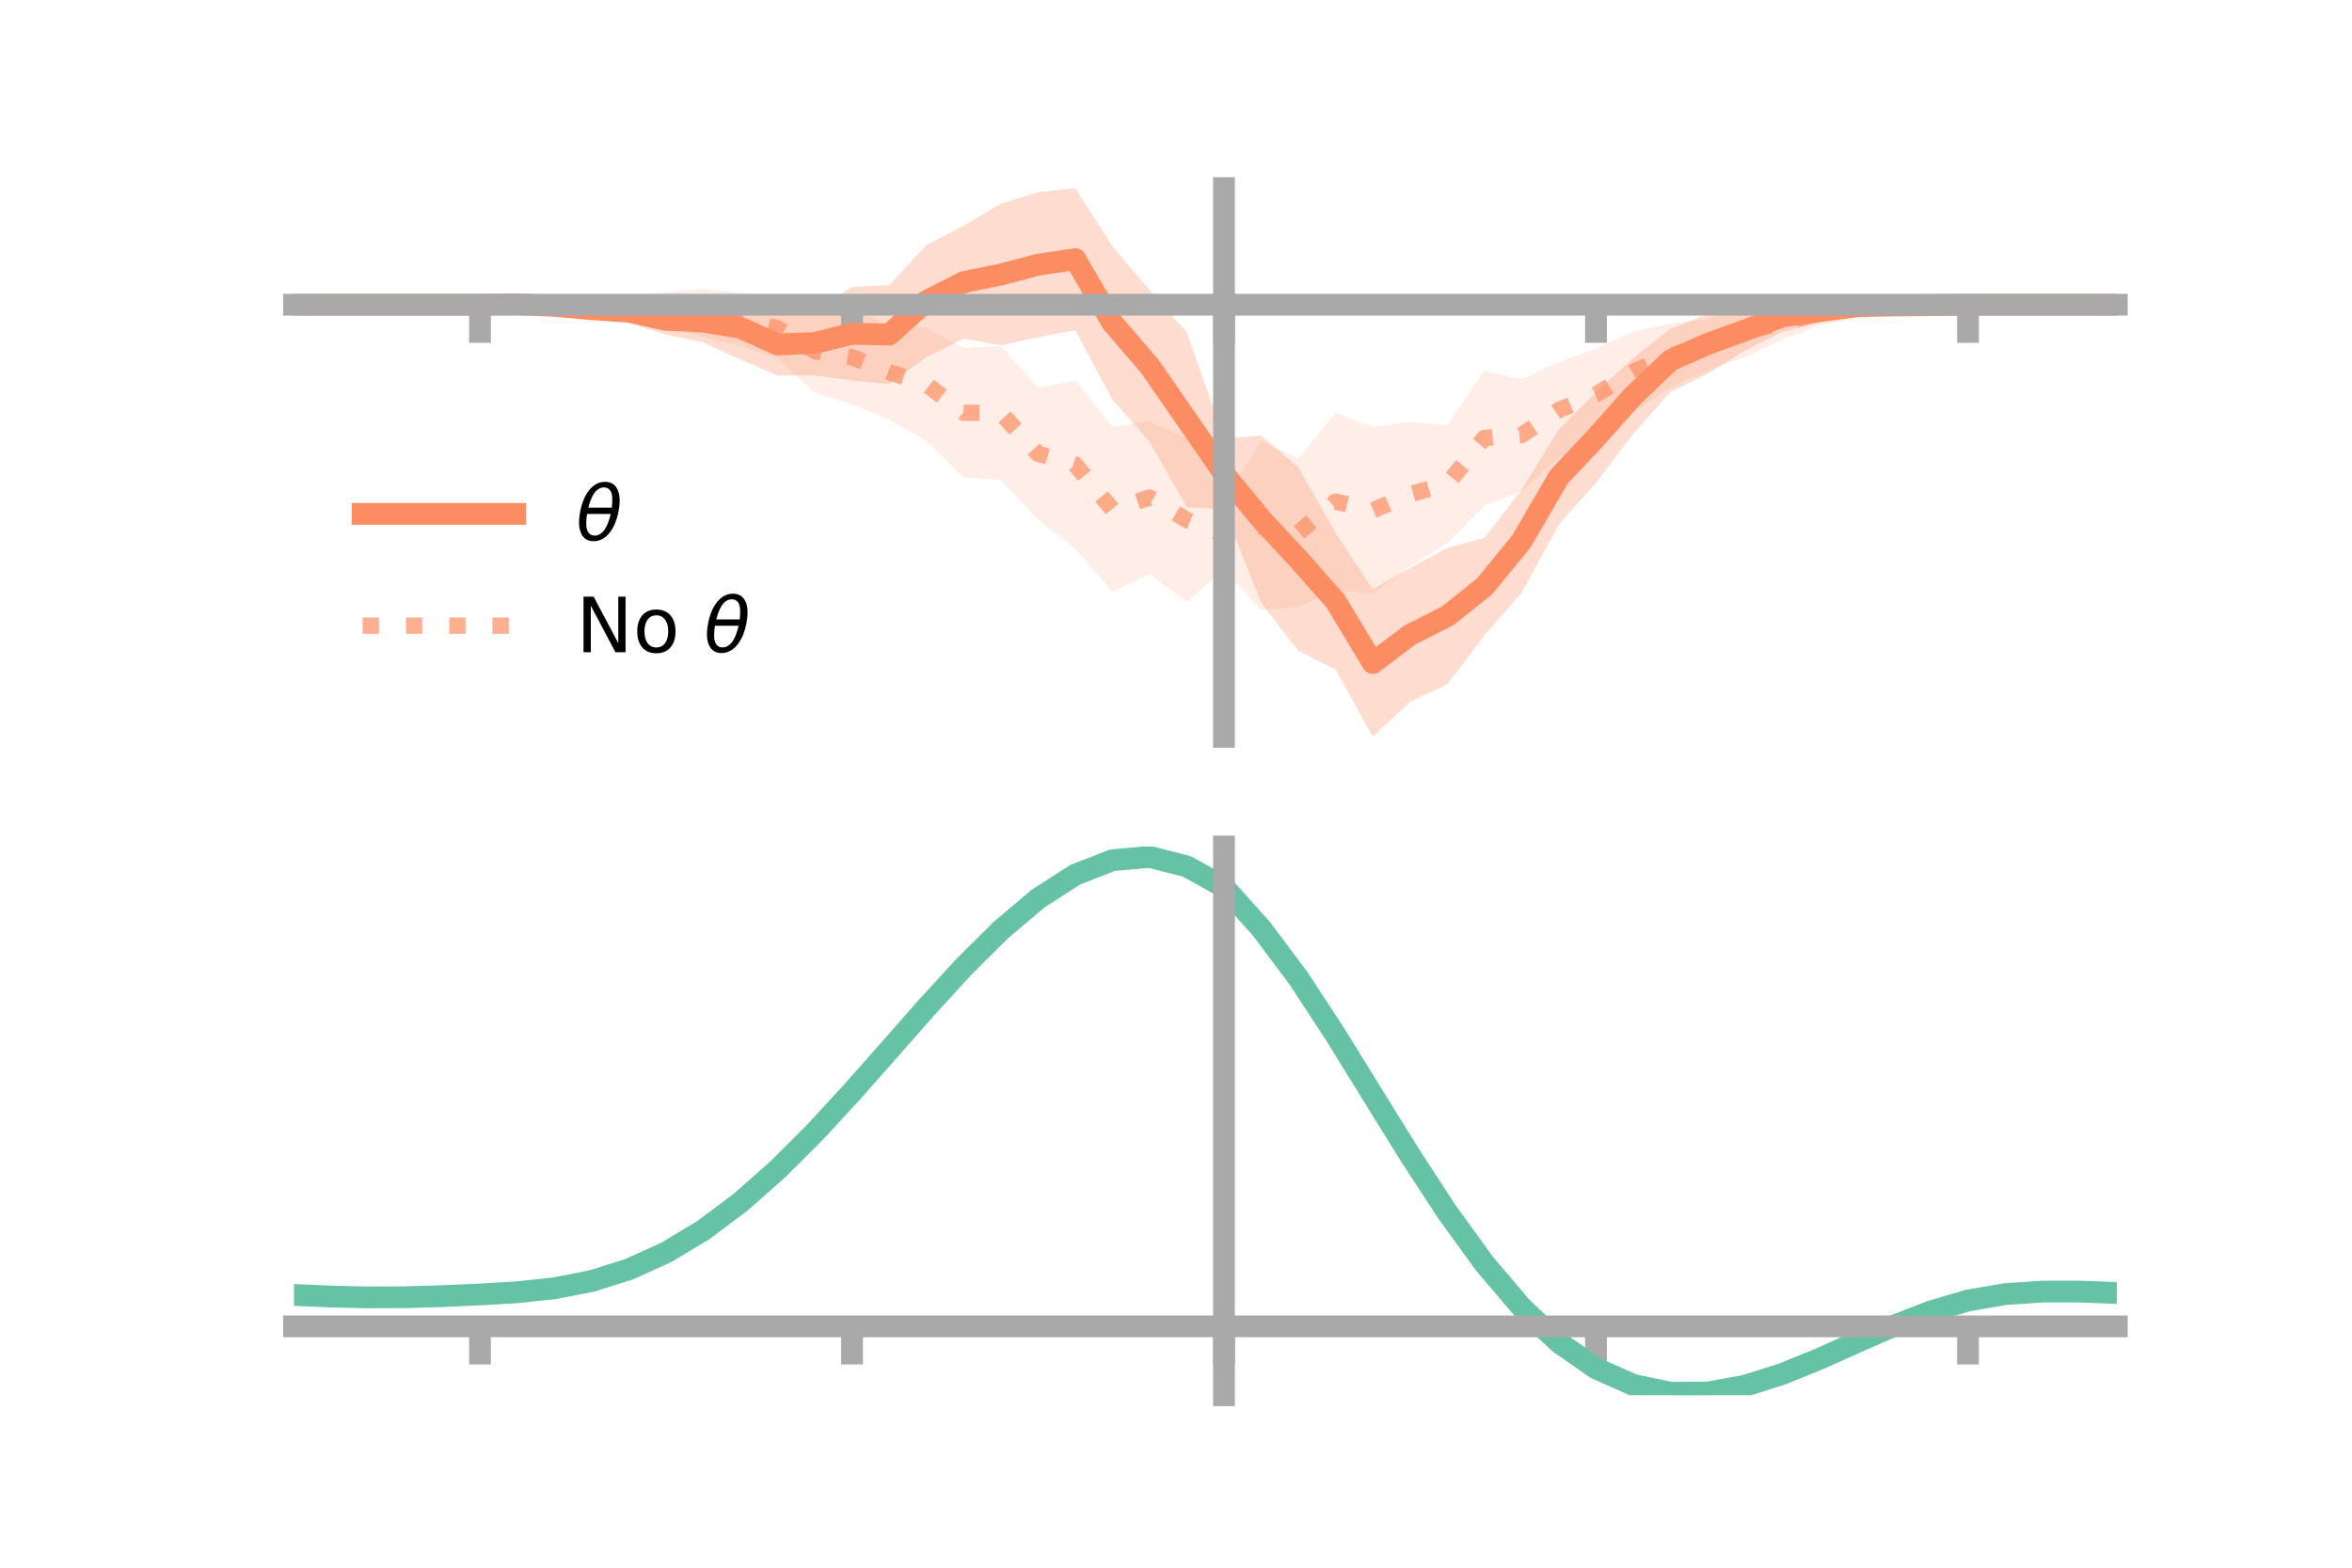 <?xml version="1.0" encoding="utf-8" standalone="no"?>
<!DOCTYPE svg PUBLIC "-//W3C//DTD SVG 1.1//EN"
  "http://www.w3.org/Graphics/SVG/1.1/DTD/svg11.dtd">
<!-- Created with matplotlib (https://matplotlib.org/) -->
<svg height="144pt" version="1.1" viewBox="0 0 216 144" width="216pt" xmlns="http://www.w3.org/2000/svg" xmlns:xlink="http://www.w3.org/1999/xlink">
 <defs>
  <style type="text/css">*{stroke-linecap:butt;stroke-linejoin:round;}</style>
 </defs>
 <g id="figure_1">
  <g id="patch_1">
   <path d="M 0 144 
L 216 144 
L 216 0 
L 0 0 
z
" style="fill:none;"/>
  </g>
  <g id="axes_1">
   <g id="patch_2">
    <path d="M 27 67.68 
L 194.4 67.68 
L 194.4 17.28 
L 27 17.28 
z
" style="fill:none;"/>
   </g>
   <g id="PolyCollection_1">
    <path clip-path="url(#p2ff13a1fa9)" d="M 27 27.989 
L 27 27.989 
L 30.416 27.989 
L 33.833 27.989 
L 37.249 27.989 
L 40.665 27.989 
L 44.082 27.989 
L 47.498 27.73 
L 50.914 27.713 
L 54.331 27.557 
L 57.747 27.552 
L 61.163 28.031 
L 64.58 27.618 
L 67.996 27.163 
L 71.412 28.79 
L 74.829 28.536 
L 78.245 26.351 
L 81.661 26.185 
L 85.078 22.512 
L 88.494 20.728 
L 91.91 18.713 
L 95.327 17.659 
L 98.743 17.28 
L 102.159 22.609 
L 105.576 26.658 
L 108.992 30.54 
L 112.408 40.264 
L 115.824 40.021 
L 119.241 42.946 
L 122.657 48.977 
L 126.073 54.121 
L 129.49 52.171 
L 132.906 50.332 
L 136.322 49.399 
L 139.739 44.978 
L 143.155 39.445 
L 146.571 36.051 
L 149.988 32.874 
L 153.404 30.197 
L 156.82 28.859 
L 160.237 28.483 
L 163.653 27.656 
L 167.069 27.496 
L 170.486 27.16 
L 173.902 27.623 
L 177.318 27.849 
L 180.735 27.988 
L 184.151 27.989 
L 187.567 27.989 
L 190.984 27.989 
L 194.4 27.989 
L 194.4 27.989 
L 194.4 27.989 
L 190.984 27.989 
L 187.567 27.989 
L 184.151 27.989 
L 180.735 27.989 
L 177.318 28.208 
L 173.902 28.505 
L 170.486 29.091 
L 167.069 29.668 
L 163.653 30.485 
L 160.237 32.222 
L 156.82 34.331 
L 153.404 36.002 
L 149.988 39.834 
L 146.571 44.343 
L 143.155 48.206 
L 139.739 54.434 
L 136.322 58.358 
L 132.906 62.861 
L 129.49 64.461 
L 126.073 67.68 
L 122.657 61.489 
L 119.241 59.792 
L 115.824 55.371 
L 112.408 46.802 
L 108.992 46.575 
L 105.576 40.589 
L 102.159 36.706 
L 98.743 30.33 
L 95.327 30.973 
L 91.91 31.717 
L 88.494 31.102 
L 85.078 32.809 
L 81.661 35.281 
L 78.245 34.957 
L 74.829 34.477 
L 71.412 34.495 
L 67.996 33.041 
L 64.58 31.452 
L 61.163 30.732 
L 57.747 29.691 
L 54.331 29.245 
L 50.914 28.475 
L 47.498 28.165 
L 44.082 27.989 
L 40.665 27.989 
L 37.249 27.989 
L 33.833 27.989 
L 30.416 27.989 
L 27 27.989 
z
" style="fill:#fc8d62;fill-opacity:0.3;"/>
   </g>
   <g id="PolyCollection_2">
    <path clip-path="url(#p2ff13a1fa9)" d="M 27 27.989 
L 27 27.989 
L 30.416 27.989 
L 33.833 27.989 
L 37.249 27.989 
L 40.665 27.989 
L 44.082 27.989 
L 47.498 27.819 
L 50.914 27.633 
L 54.331 27.134 
L 57.747 27.213 
L 61.163 26.84 
L 64.58 26.529 
L 67.996 26.889 
L 71.412 27.373 
L 74.829 28.431 
L 78.245 28.483 
L 81.661 29.821 
L 85.078 30.122 
L 88.494 31.986 
L 91.91 31.777 
L 95.327 35.629 
L 98.743 34.944 
L 102.159 39.231 
L 105.576 38.669 
L 108.992 40.266 
L 112.408 45.95 
L 115.824 40.537 
L 119.241 42.116 
L 122.657 37.93 
L 126.073 39.243 
L 129.49 38.76 
L 132.906 39.049 
L 136.322 34.038 
L 139.739 34.833 
L 143.155 33.283 
L 146.571 32.013 
L 149.988 30.449 
L 153.404 29.733 
L 156.82 29.327 
L 160.237 28.082 
L 163.653 28.123 
L 167.069 27.537 
L 170.486 27.543 
L 173.902 27.483 
L 177.318 27.741 
L 180.735 27.988 
L 184.151 27.989 
L 187.567 27.989 
L 190.984 27.989 
L 194.4 27.989 
L 194.4 27.989 
L 194.4 27.989 
L 190.984 27.989 
L 187.567 27.989 
L 184.151 27.989 
L 180.735 27.99 
L 177.318 28.194 
L 173.902 28.545 
L 170.486 29.219 
L 167.069 29.925 
L 163.653 31.214 
L 160.237 32.824 
L 156.82 33.962 
L 153.404 35.625 
L 149.988 37.853 
L 146.571 40.465 
L 143.155 42.049 
L 139.739 45.097 
L 136.322 46.413 
L 132.906 49.887 
L 129.49 52.022 
L 126.073 54.525 
L 122.657 54.209 
L 119.241 55.76 
L 115.824 56.061 
L 112.408 52.333 
L 108.992 55.263 
L 105.576 52.739 
L 102.159 54.357 
L 98.743 50.39 
L 95.327 47.723 
L 91.91 44.076 
L 88.494 43.844 
L 85.078 40.47 
L 81.661 38.533 
L 78.245 37.125 
L 74.829 36.077 
L 71.412 32.951 
L 67.996 31.782 
L 64.58 30.969 
L 61.163 29.924 
L 57.747 29.538 
L 54.331 28.939 
L 50.914 28.625 
L 47.498 28.201 
L 44.082 27.989 
L 40.665 27.989 
L 37.249 27.989 
L 33.833 27.989 
L 30.416 27.989 
L 27 27.989 
z
" style="fill:#fc8d62;fill-opacity:0.15;"/>
   </g>
   <g id="matplotlib.axis_1">
    <g id="xtick_1">
     <g id="line2d_1">
      <defs>
       <path d="M 0 0 
L 0 3.5 
" id="ma79e6b2c93" style="stroke:#a9a9a9;stroke-width:2;"/>
      </defs>
      <g>
       <use style="fill:#a9a9a9;stroke:#a9a9a9;stroke-width:2;" x="44.082" xlink:href="#ma79e6b2c93" y="27.989"/>
      </g>
     </g>
    </g>
    <g id="xtick_2">
     <g id="line2d_2">
      <g>
       <use style="fill:#a9a9a9;stroke:#a9a9a9;stroke-width:2;" x="78.245" xlink:href="#ma79e6b2c93" y="27.989"/>
      </g>
     </g>
    </g>
    <g id="xtick_3">
     <g id="line2d_3">
      <g>
       <use style="fill:#a9a9a9;stroke:#a9a9a9;stroke-width:2;" x="112.408" xlink:href="#ma79e6b2c93" y="27.989"/>
      </g>
     </g>
    </g>
    <g id="xtick_4">
     <g id="line2d_4">
      <g>
       <use style="fill:#a9a9a9;stroke:#a9a9a9;stroke-width:2;" x="146.571" xlink:href="#ma79e6b2c93" y="27.989"/>
      </g>
     </g>
    </g>
    <g id="xtick_5">
     <g id="line2d_5">
      <g>
       <use style="fill:#a9a9a9;stroke:#a9a9a9;stroke-width:2;" x="180.735" xlink:href="#ma79e6b2c93" y="27.989"/>
      </g>
     </g>
    </g>
   </g>
   <g id="matplotlib.axis_2"/>
   <g id="line2d_6">
    <path clip-path="url(#p2ff13a1fa9)" d="M 27 27.989 
L 30.416 27.989 
L 33.833 27.989 
L 37.249 27.989 
L 40.665 27.989 
L 44.082 27.989 
L 47.498 27.948 
L 50.914 28.094 
L 54.331 28.401 
L 57.747 28.622 
L 61.163 29.382 
L 64.58 29.535 
L 67.996 30.102 
L 71.412 31.643 
L 74.829 31.506 
L 78.245 30.654 
L 81.661 30.733 
L 85.078 27.66 
L 88.494 25.915 
L 91.91 25.215 
L 95.327 24.316 
L 98.743 23.805 
L 102.159 29.657 
L 105.576 33.624 
L 108.992 38.557 
L 112.408 43.533 
L 115.824 47.696 
L 119.241 51.369 
L 122.657 55.233 
L 126.073 60.9 
L 129.49 58.316 
L 132.906 56.596 
L 136.322 53.878 
L 139.739 49.706 
L 143.155 43.825 
L 146.571 40.197 
L 149.988 36.354 
L 153.404 33.1 
L 156.82 31.595 
L 160.237 30.353 
L 163.653 29.071 
L 167.069 28.582 
L 170.486 28.125 
L 173.902 28.064 
L 177.318 28.028 
L 180.735 27.989 
L 184.151 27.989 
L 187.567 27.989 
L 190.984 27.989 
L 194.4 27.989 
" style="fill:none;stroke:#fc8d62;stroke-linecap:square;stroke-width:2;"/>
   </g>
   <g id="line2d_7">
    <path clip-path="url(#p2ff13a1fa9)" d="M 27 27.989 
L 30.416 27.989 
L 33.833 27.989 
L 37.249 27.989 
L 40.665 27.989 
L 44.082 27.989 
L 47.498 28.01 
L 50.914 28.129 
L 54.331 28.037 
L 57.747 28.375 
L 61.163 28.382 
L 64.58 28.749 
L 67.996 29.336 
L 71.412 30.162 
L 74.829 32.254 
L 78.245 32.804 
L 81.661 34.177 
L 85.078 35.296 
L 88.494 37.915 
L 91.91 37.927 
L 95.327 41.676 
L 98.743 42.667 
L 102.159 46.794 
L 105.576 45.704 
L 108.992 47.764 
L 112.408 49.142 
L 115.824 48.299 
L 119.241 48.938 
L 122.657 46.07 
L 126.073 46.884 
L 129.49 45.391 
L 132.906 44.468 
L 136.322 40.225 
L 139.739 39.965 
L 143.155 37.666 
L 146.571 36.239 
L 149.988 34.151 
L 153.404 32.679 
L 156.82 31.645 
L 160.237 30.453 
L 163.653 29.669 
L 167.069 28.731 
L 170.486 28.381 
L 173.902 28.014 
L 177.318 27.967 
L 180.735 27.989 
L 184.151 27.989 
L 187.567 27.989 
L 190.984 27.989 
L 194.4 27.989 
" style="fill:none;stroke:#fc8d62;stroke-dasharray:1.5,2.475;stroke-dashoffset:0;stroke-opacity:0.7;stroke-width:1.5;"/>
   </g>
   <g id="patch_3">
    <path d="M 112.408 67.68 
L 112.408 17.28 
" style="fill:none;stroke:#a9a9a9;stroke-linecap:square;stroke-linejoin:miter;stroke-width:2;"/>
   </g>
   <g id="patch_4">
    <path d="M 194.4 67.68 
L 194.4 17.28 
" style="fill:none;"/>
   </g>
   <g id="patch_5">
    <path d="M 27 27.989 
L 194.4 27.989 
" style="fill:none;stroke:#a9a9a9;stroke-linecap:square;stroke-linejoin:miter;stroke-width:2;"/>
   </g>
   <g id="patch_6">
    <path d="M 27 17.28 
L 194.4 17.28 
" style="fill:none;"/>
   </g>
   <g id="legend_1">
    <g id="line2d_8">
     <path d="M 33.3 47.2 
L 47.3 47.2 
" style="fill:none;stroke:#fc8d62;stroke-linecap:square;stroke-width:2;"/>
    </g>
    <g id="line2d_9"/>
    <g id="text_1">
     <!-- $\theta$ -->
     <g transform="translate(52.9 49.65)scale(0.07 -0.07)">
      <defs>
       <path d="M 45.516 34.672 
L 14.453 34.672 
Q 12.359 20.062 14.5 13.875 
Q 17.188 6.25 24.469 6.25 
Q 31.781 6.25 37.359 13.922 
Q 42.234 20.656 45.516 34.672 
z
M 47.016 42.969 
Q 48.344 56.844 46.625 61.719 
Q 43.953 69.438 36.766 69.438 
Q 29.297 69.438 23.828 61.812 
Q 19.531 55.672 16.156 42.969 
z
M 38.188 76.766 
Q 49.906 76.766 54.594 66.406 
Q 59.281 56.109 55.719 37.844 
Q 52.203 19.625 43.453 9.281 
Q 34.766 -1.125 23.047 -1.125 
Q 11.281 -1.125 6.641 9.281 
Q 2 19.625 5.516 37.844 
Q 9.078 56.109 17.719 66.406 
Q 26.422 76.766 38.188 76.766 
z
" id="DejaVuSans-Oblique-952"/>
      </defs>
      <use transform="translate(0 0.234)" xlink:href="#DejaVuSans-Oblique-952"/>
     </g>
    </g>
    <g id="line2d_10">
     <path d="M 33.3 57.474 
L 47.3 57.474 
" style="fill:none;stroke:#fc8d62;stroke-dasharray:1.5,2.475;stroke-dashoffset:0;stroke-opacity:0.7;stroke-width:1.5;"/>
    </g>
    <g id="line2d_11"/>
    <g id="text_2">
     <!-- No $\theta$ -->
     <g transform="translate(52.9 59.924)scale(0.07 -0.07)">
      <defs>
       <path d="M 9.812 72.906 
L 23.094 72.906 
L 55.422 11.922 
L 55.422 72.906 
L 64.984 72.906 
L 64.984 0 
L 51.703 0 
L 19.391 60.984 
L 19.391 0 
L 9.812 0 
z
" id="DejaVuSans-78"/>
       <path d="M 30.609 48.391 
Q 23.391 48.391 19.188 42.75 
Q 14.984 37.109 14.984 27.297 
Q 14.984 17.484 19.156 11.844 
Q 23.344 6.203 30.609 6.203 
Q 37.797 6.203 41.984 11.859 
Q 46.188 17.531 46.188 27.297 
Q 46.188 37.016 41.984 42.703 
Q 37.797 48.391 30.609 48.391 
z
M 30.609 56 
Q 42.328 56 49.016 48.375 
Q 55.719 40.766 55.719 27.297 
Q 55.719 13.875 49.016 6.219 
Q 42.328 -1.422 30.609 -1.422 
Q 18.844 -1.422 12.172 6.219 
Q 5.516 13.875 5.516 27.297 
Q 5.516 40.766 12.172 48.375 
Q 18.844 56 30.609 56 
z
" id="DejaVuSans-111"/>
       <path id="DejaVuSans-32"/>
      </defs>
      <use transform="translate(0 0.234)" xlink:href="#DejaVuSans-78"/>
      <use transform="translate(74.805 0.234)" xlink:href="#DejaVuSans-111"/>
      <use transform="translate(135.986 0.234)" xlink:href="#DejaVuSans-32"/>
      <use transform="translate(167.773 0.234)" xlink:href="#DejaVuSans-Oblique-952"/>
     </g>
    </g>
   </g>
  </g>
  <g id="axes_2">
   <g id="patch_7">
    <path d="M 27 128.16 
L 194.4 128.16 
L 194.4 77.76 
L 27 77.76 
z
" style="fill:none;"/>
   </g>
   <g id="PolyCollection_3">
    <path clip-path="url(#p0c913dd7c8)" d="M 27 118.996 
L 27 118.893 
L 30.416 119.05 
L 33.833 119.13 
L 37.249 119.11 
L 40.665 118.998 
L 44.082 118.828 
L 47.498 118.617 
L 50.914 118.239 
L 54.331 117.558 
L 57.747 116.465 
L 61.163 114.89 
L 64.58 112.796 
L 67.996 110.186 
L 71.412 107.099 
L 74.829 103.609 
L 78.245 99.821 
L 81.661 95.867 
L 85.078 91.899 
L 88.494 88.089 
L 91.91 84.616 
L 95.327 81.667 
L 98.743 79.426 
L 102.159 78.068 
L 105.576 77.76 
L 108.992 78.651 
L 112.408 80.584 
L 115.824 84.448 
L 119.241 89.081 
L 122.657 94.391 
L 126.073 100.016 
L 129.49 105.631 
L 132.906 110.951 
L 136.322 115.745 
L 139.739 119.834 
L 143.155 123.097 
L 146.571 125.479 
L 149.988 126.989 
L 153.404 127.688 
L 156.82 127.669 
L 160.237 127.055 
L 163.653 125.99 
L 167.069 124.629 
L 170.486 123.131 
L 173.902 121.655 
L 177.318 120.353 
L 180.735 119.367 
L 184.151 118.792 
L 187.567 118.562 
L 190.984 118.568 
L 194.4 118.709 
L 194.4 118.83 
L 194.4 118.83 
L 190.984 118.706 
L 187.567 118.712 
L 184.151 118.953 
L 180.735 119.546 
L 177.318 120.568 
L 173.902 121.927 
L 170.486 123.467 
L 167.069 125.028 
L 163.653 126.439 
L 160.237 127.534 
L 156.82 128.155 
L 153.404 128.16 
L 149.988 127.435 
L 146.571 125.903 
L 143.155 123.533 
L 139.739 120.338 
L 136.322 116.374 
L 132.906 111.743 
L 129.49 106.607 
L 126.073 101.184 
L 122.657 95.746 
L 119.241 90.609 
L 115.824 86.123 
L 112.408 82.374 
L 108.992 80.517 
L 105.576 79.66 
L 102.159 79.961 
L 98.743 81.269 
L 95.327 83.425 
L 91.91 86.256 
L 88.494 89.584 
L 85.078 93.231 
L 81.661 97.024 
L 78.245 100.802 
L 74.829 104.42 
L 71.412 107.754 
L 67.996 110.704 
L 64.58 113.203 
L 61.163 115.212 
L 57.747 116.727 
L 54.331 117.779 
L 50.914 118.432 
L 47.498 118.786 
L 44.082 118.973 
L 40.665 119.115 
L 37.249 119.204 
L 33.833 119.212 
L 30.416 119.137 
L 27 118.996 
z
" style="fill:#66c2a5;fill-opacity:0.3;"/>
   </g>
   <g id="matplotlib.axis_3">
    <g id="xtick_6">
     <g id="line2d_12">
      <g>
       <use style="fill:#a9a9a9;stroke:#a9a9a9;stroke-width:2;" x="44.082" xlink:href="#ma79e6b2c93" y="121.834"/>
      </g>
     </g>
    </g>
    <g id="xtick_7">
     <g id="line2d_13">
      <g>
       <use style="fill:#a9a9a9;stroke:#a9a9a9;stroke-width:2;" x="78.245" xlink:href="#ma79e6b2c93" y="121.834"/>
      </g>
     </g>
    </g>
    <g id="xtick_8">
     <g id="line2d_14">
      <g>
       <use style="fill:#a9a9a9;stroke:#a9a9a9;stroke-width:2;" x="112.408" xlink:href="#ma79e6b2c93" y="121.834"/>
      </g>
     </g>
    </g>
    <g id="xtick_9">
     <g id="line2d_15">
      <g>
       <use style="fill:#a9a9a9;stroke:#a9a9a9;stroke-width:2;" x="146.571" xlink:href="#ma79e6b2c93" y="121.834"/>
      </g>
     </g>
    </g>
    <g id="xtick_10">
     <g id="line2d_16">
      <g>
       <use style="fill:#a9a9a9;stroke:#a9a9a9;stroke-width:2;" x="180.735" xlink:href="#ma79e6b2c93" y="121.834"/>
      </g>
     </g>
    </g>
   </g>
   <g id="matplotlib.axis_4"/>
   <g id="line2d_17">
    <path clip-path="url(#p0c913dd7c8)" d="M 27 118.945 
L 30.416 119.094 
L 33.833 119.171 
L 37.249 119.157 
L 40.665 119.057 
L 44.082 118.901 
L 47.498 118.701 
L 50.914 118.336 
L 54.331 117.668 
L 57.747 116.596 
L 61.163 115.051 
L 64.58 112.999 
L 67.996 110.445 
L 71.412 107.426 
L 74.829 104.015 
L 78.245 100.312 
L 81.661 96.446 
L 85.078 92.565 
L 88.494 88.836 
L 91.91 85.436 
L 95.327 82.546 
L 98.743 80.348 
L 102.159 79.014 
L 105.576 78.71 
L 108.992 79.584 
L 112.408 81.479 
L 115.824 85.286 
L 119.241 89.845 
L 122.657 95.068 
L 126.073 100.6 
L 129.49 106.119 
L 132.906 111.347 
L 136.322 116.059 
L 139.739 120.086 
L 143.155 123.315 
L 146.571 125.691 
L 149.988 127.212 
L 153.404 127.924 
L 156.82 127.912 
L 160.237 127.295 
L 163.653 126.215 
L 167.069 124.828 
L 170.486 123.299 
L 173.902 121.791 
L 177.318 120.461 
L 180.735 119.456 
L 184.151 118.872 
L 187.567 118.637 
L 190.984 118.637 
L 194.4 118.769 
" style="fill:none;stroke:#66c2a5;stroke-linecap:square;stroke-width:2;"/>
   </g>
   <g id="patch_8">
    <path d="M 112.408 128.16 
L 112.408 77.76 
" style="fill:none;stroke:#a9a9a9;stroke-linecap:square;stroke-linejoin:miter;stroke-width:2;"/>
   </g>
   <g id="patch_9">
    <path d="M 194.4 128.16 
L 194.4 77.76 
" style="fill:none;"/>
   </g>
   <g id="patch_10">
    <path d="M 27 121.834 
L 194.4 121.834 
" style="fill:none;stroke:#a9a9a9;stroke-linecap:square;stroke-linejoin:miter;stroke-width:2;"/>
   </g>
   <g id="patch_11">
    <path d="M 27 77.76 
L 194.4 77.76 
" style="fill:none;"/>
   </g>
  </g>
 </g>
 <defs>
  <clipPath id="p2ff13a1fa9">
   <rect height="50.4" width="167.4" x="27" y="17.28"/>
  </clipPath>
  <clipPath id="p0c913dd7c8">
   <rect height="50.4" width="167.4" x="27" y="77.76"/>
  </clipPath>
 </defs>
</svg>

